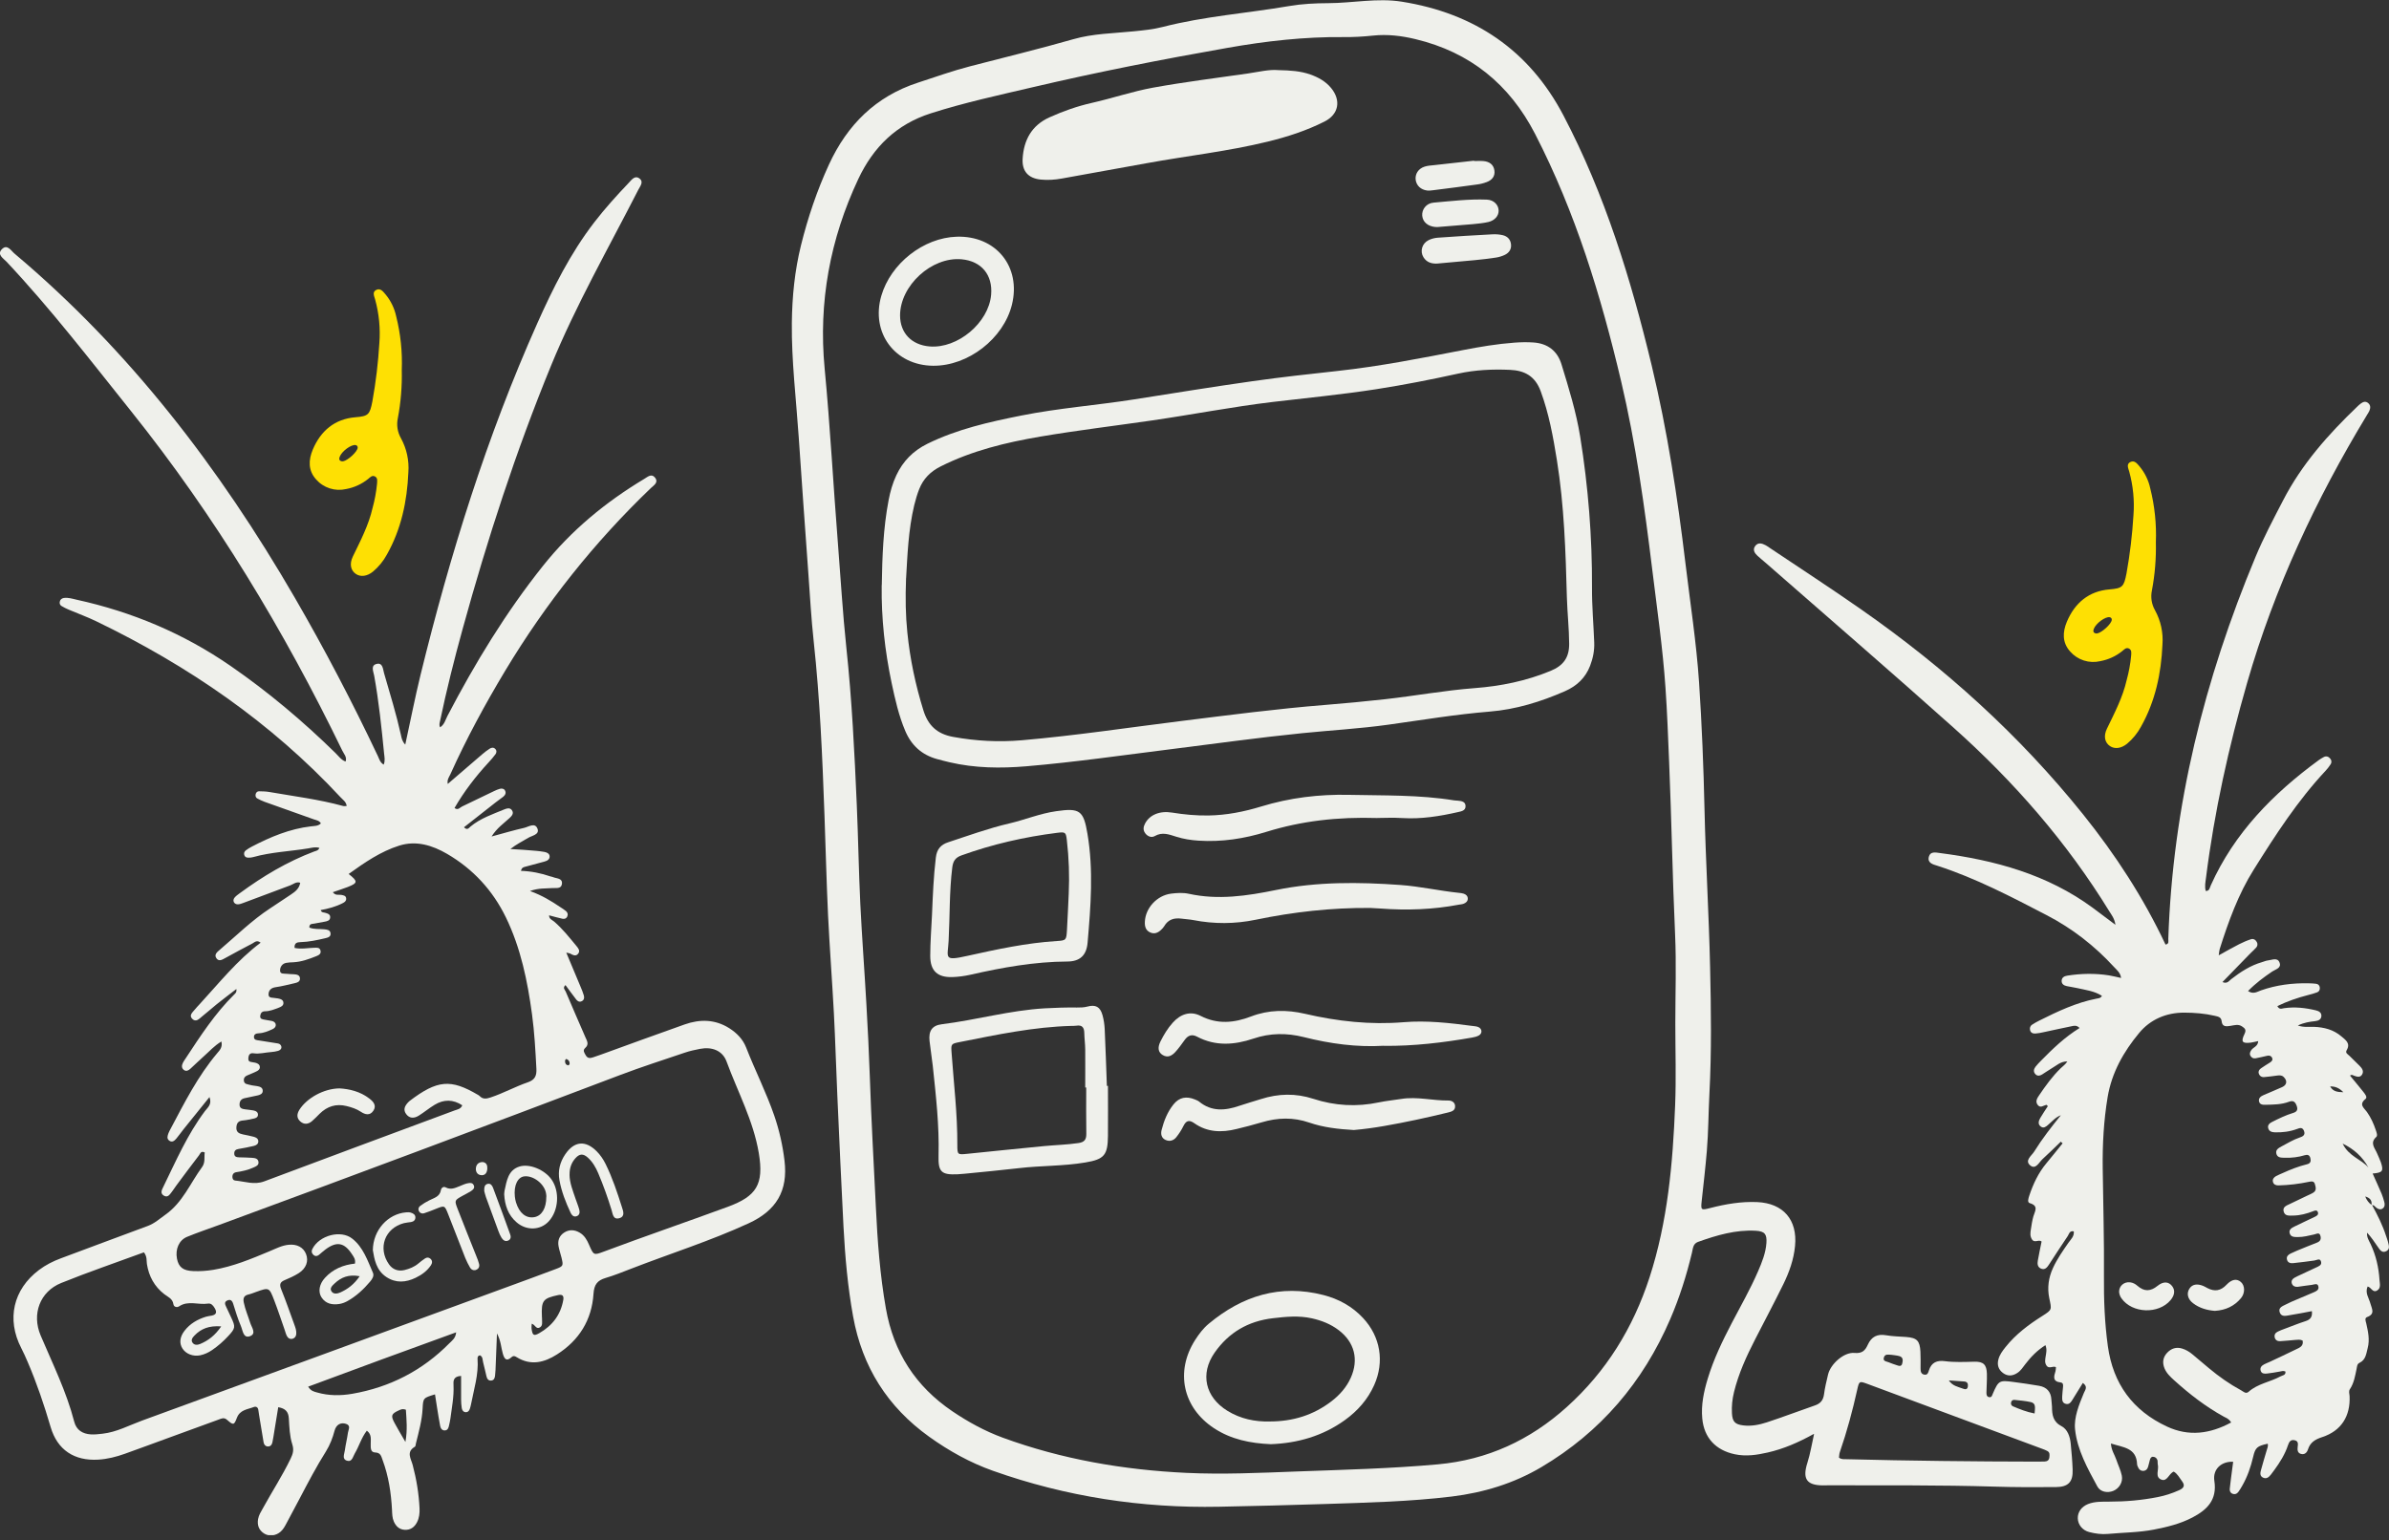 <svg width="200" height="129" viewBox="0 0 200 129" fill="none" xmlns="http://www.w3.org/2000/svg">
<rect x="0" y="0" width="200" height="129" fill="#333333" stroke="none"/>
<g clip-path="url(#clip0_1821_2957)">
<path d="M33.933 62.326C34.373 60.315 34.746 58.395 35.21 56.5C37.678 46.436 40.746 36.571 44.972 27.095C46.295 24.13 47.75 21.215 49.749 18.619C50.641 17.462 51.619 16.38 52.627 15.322C52.872 15.065 53.141 14.659 53.527 14.941C53.921 15.231 53.589 15.592 53.427 15.911C50.939 20.779 48.219 25.536 46.137 30.607C43.189 37.794 40.796 45.167 38.735 52.652C38.03 55.206 37.383 57.781 36.84 60.377C36.807 60.539 36.745 60.697 36.84 60.908C37.205 60.68 37.288 60.282 37.458 59.954C39.764 55.534 42.343 51.292 45.457 47.385C47.825 44.412 50.699 42.044 53.941 40.099C54.211 39.938 54.535 39.631 54.825 39.983C55.165 40.398 54.742 40.63 54.489 40.871C49.745 45.42 45.694 50.52 42.306 56.148C40.614 58.963 39.05 61.849 37.699 64.847C37.595 65.076 37.412 65.283 37.483 65.648C38.474 64.794 39.415 63.977 40.365 63.168C40.564 62.998 40.775 62.832 40.999 62.691C41.14 62.6 41.315 62.571 41.456 62.708C41.596 62.845 41.58 63.027 41.48 63.16C41.306 63.4 41.107 63.624 40.904 63.844C39.822 65.018 38.855 66.27 38.051 67.663C38.345 67.883 38.499 67.622 38.685 67.535C39.585 67.108 40.477 66.672 41.373 66.241C41.522 66.17 41.675 66.104 41.833 66.058C41.999 66.013 42.181 66.029 42.272 66.187C42.389 66.386 42.306 66.577 42.136 66.714C41.928 66.879 41.708 67.025 41.497 67.191C40.614 67.883 39.73 68.576 38.843 69.276C39.117 69.558 39.254 69.334 39.382 69.222C40.216 68.526 41.227 68.19 42.206 67.784C42.43 67.692 42.679 67.613 42.845 67.833C43.052 68.111 42.849 68.323 42.646 68.513C42.169 68.957 41.609 69.326 41.153 70.048C42.165 69.774 43.015 69.521 43.881 69.326C44.259 69.239 44.802 68.837 45.005 69.417C45.167 69.89 44.545 69.969 44.225 70.16C43.728 70.458 43.21 70.711 42.728 71.097C43.475 71.134 44.184 71.188 44.893 71.25C45.125 71.271 45.353 71.3 45.581 71.341C45.785 71.379 45.996 71.478 46.013 71.694C46.033 71.968 45.81 72.088 45.573 72.15C45.03 72.295 44.487 72.44 43.939 72.59C43.815 72.623 43.682 72.652 43.612 72.925C44.47 72.954 45.291 73.12 46.092 73.394C46.154 73.415 46.224 73.415 46.282 73.444C46.589 73.581 47.12 73.519 47.041 74.037C46.975 74.468 46.523 74.34 46.212 74.369C45.669 74.414 45.109 74.352 44.367 74.613C45.407 74.991 46.158 75.459 46.892 75.953C47.058 76.065 47.232 76.164 47.381 76.293C47.51 76.405 47.572 76.562 47.493 76.74C47.414 76.923 47.248 76.973 47.083 76.935C46.73 76.861 46.382 76.757 45.967 76.649C45.967 76.969 46.228 77.035 46.374 77.159C47.087 77.765 47.659 78.495 48.252 79.212C48.401 79.39 48.58 79.602 48.422 79.834C48.223 80.129 47.962 79.975 47.721 79.847C47.667 79.817 47.601 79.817 47.406 79.772C47.825 80.767 48.215 81.692 48.6 82.621C48.7 82.865 48.808 83.11 48.878 83.363C48.932 83.562 48.895 83.769 48.667 83.856C48.484 83.931 48.335 83.823 48.236 83.695C47.933 83.305 47.647 82.907 47.34 82.492C47.078 82.724 47.298 82.89 47.356 83.027C47.895 84.308 48.459 85.586 49.011 86.863C49.139 87.161 49.339 87.452 48.99 87.759C48.758 87.962 48.928 88.177 49.044 88.381C49.193 88.642 49.413 88.621 49.65 88.542C49.869 88.468 50.089 88.393 50.309 88.314C52.648 87.468 54.978 86.61 57.321 85.785C58.602 85.333 59.867 85.353 61.049 86.1C61.679 86.498 62.194 87.025 62.467 87.725C63.214 89.641 64.147 91.474 64.819 93.423C65.242 94.655 65.523 95.911 65.677 97.197C65.98 99.726 64.989 101.373 62.679 102.438C59.482 103.91 56.127 104.968 52.851 106.237C52.142 106.51 51.433 106.801 50.703 107.016C50.014 107.219 49.737 107.568 49.687 108.339C49.546 110.529 48.488 112.237 46.631 113.419C45.565 114.099 44.445 114.381 43.268 113.659C43.123 113.568 42.99 113.498 42.828 113.647C42.384 114.053 42.218 113.78 42.094 113.353C41.945 112.847 41.945 112.303 41.605 111.661C41.567 112.635 41.534 113.46 41.501 114.281C41.489 114.58 41.484 114.879 41.447 115.173C41.426 115.368 41.377 115.584 41.124 115.608C40.879 115.633 40.775 115.455 40.726 115.252C40.626 114.866 40.556 114.476 40.448 114.091C40.39 113.883 40.435 113.618 40.182 113.494C40.012 113.518 39.971 113.639 39.979 113.78C40.079 115.094 39.672 116.338 39.432 117.603C39.407 117.732 39.37 117.86 39.328 117.989C39.27 118.159 39.154 118.275 38.963 118.254C38.768 118.233 38.685 118.072 38.656 117.91C38.619 117.682 38.607 117.45 38.602 117.217C38.594 116.558 38.602 115.899 38.602 115.219C37.922 115.26 37.951 115.662 37.968 116.019C38.01 116.956 37.827 117.868 37.707 118.789C37.682 118.984 37.632 119.179 37.591 119.374C37.549 119.573 37.483 119.776 37.238 119.784C36.998 119.793 36.886 119.602 36.848 119.403C36.749 118.884 36.666 118.358 36.583 117.835C36.525 117.483 36.471 117.126 36.417 116.765C35.434 117.064 35.426 117.064 35.38 117.947C35.331 118.951 35.057 119.909 34.821 120.871C34.796 120.966 34.796 121.115 34.733 121.149C33.979 121.584 34.414 122.16 34.551 122.687C34.866 123.877 35.065 125.084 35.123 126.311C35.14 126.714 35.098 127.112 34.912 127.472C34.7 127.887 34.36 128.136 33.875 128.107C33.436 128.078 33.154 127.821 32.975 127.423C32.834 127.108 32.834 126.78 32.818 126.448C32.743 125.018 32.532 123.612 32.03 122.264C31.918 121.961 31.872 121.642 31.408 121.63C31.006 121.617 31.039 121.244 31.035 120.941C31.026 120.556 31.146 120.133 30.711 119.805C30.255 120.39 30.064 121.103 29.699 121.717C29.542 121.982 29.475 122.455 29.044 122.318C28.609 122.181 28.833 121.754 28.87 121.451C28.936 120.958 29.061 120.477 29.127 119.983C29.16 119.726 29.405 119.378 28.965 119.233C28.522 119.088 28.144 119.303 28.012 119.797C27.85 120.41 27.622 121.003 27.29 121.538C26.481 122.824 25.776 124.172 25.072 125.515C24.715 126.191 24.358 126.863 23.997 127.535C23.857 127.8 23.72 128.065 23.491 128.264C23.102 128.609 22.521 128.679 22.107 128.414C21.667 128.132 21.522 127.717 21.605 127.211C21.663 126.875 21.845 126.597 22.007 126.307C22.77 124.91 23.645 123.574 24.333 122.14C24.52 121.75 24.624 121.422 24.466 120.937C24.246 120.257 24.226 119.502 24.18 118.772C24.147 118.209 23.881 117.939 23.293 117.839C23.176 118.549 23.069 119.229 22.957 119.905C22.907 120.199 22.869 120.498 22.803 120.788C22.758 120.999 22.625 121.153 22.389 121.124C22.206 121.103 22.102 120.962 22.069 120.788C21.941 120.037 21.816 119.283 21.696 118.532C21.671 118.37 21.654 118.204 21.621 118.038C21.58 117.835 21.426 117.757 21.252 117.823C20.717 118.03 20.087 118.047 19.826 118.743C19.598 119.357 19.523 119.353 19.013 118.901C18.744 118.661 18.528 118.797 18.291 118.88C16.981 119.353 15.675 119.834 14.369 120.311C13.062 120.788 11.756 121.273 10.446 121.742C9.724 121.999 8.99 122.185 8.219 122.231C6.228 122.347 4.802 121.426 4.238 119.498C3.695 117.649 3.081 115.832 2.322 114.062C2.152 113.668 1.978 113.27 1.779 112.888C0.535 110.479 1.099 107.978 3.263 106.349C3.823 105.926 4.441 105.615 5.101 105.37C7.526 104.47 9.944 103.554 12.37 102.662C12.942 102.451 13.369 102.057 13.854 101.713C15.302 100.688 15.928 99.075 16.919 97.728C17.201 97.342 17.081 96.906 17.139 96.508C16.807 96.343 16.757 96.624 16.658 96.749C16.011 97.591 15.38 98.441 14.746 99.295C14.626 99.453 14.526 99.631 14.402 99.784C14.219 100.008 14.053 100.344 13.693 100.108C13.398 99.917 13.547 99.635 13.668 99.394C14.729 97.222 15.691 94.995 17.159 93.042C17.379 92.747 17.769 92.486 17.537 91.868C16.778 92.809 16.077 93.676 15.376 94.551C15.169 94.808 14.982 95.086 14.767 95.339C14.613 95.521 14.418 95.696 14.174 95.521C13.937 95.356 14.024 95.107 14.107 94.887C14.153 94.763 14.219 94.646 14.281 94.53C15.447 92.332 16.566 90.11 18.188 88.19C18.395 87.945 18.644 87.701 18.536 87.215C17.935 87.568 17.512 88.061 17.035 88.48C16.662 88.808 16.309 89.164 15.94 89.496C15.791 89.633 15.6 89.745 15.401 89.604C15.173 89.438 15.21 89.202 15.322 88.978C15.385 88.862 15.459 88.75 15.534 88.642C16.774 86.755 18.001 84.864 19.618 83.268C19.706 83.18 19.826 83.102 19.788 82.82C19.212 83.263 18.677 83.67 18.151 84.089C17.736 84.42 17.346 84.781 16.927 85.109C16.683 85.304 16.405 85.652 16.081 85.304C15.807 85.009 16.131 84.765 16.309 84.541C16.434 84.387 16.57 84.242 16.707 84.097C18.345 82.318 19.851 80.415 21.82 78.942C21.501 78.685 21.314 78.909 21.132 79.005C20.365 79.399 19.614 79.817 18.855 80.228C18.619 80.357 18.345 80.535 18.138 80.274C17.885 79.95 18.175 79.726 18.399 79.535C19.788 78.354 21.086 77.064 22.621 76.061C23.205 75.679 23.778 75.285 24.362 74.903C24.727 74.663 25.055 74.402 25.134 73.921C24.798 73.809 24.566 74.041 24.3 74.141C22.994 74.626 21.692 75.119 20.39 75.604C20.236 75.662 20.075 75.725 19.913 75.729C19.602 75.737 19.436 75.426 19.627 75.181C19.747 75.028 19.917 74.912 20.075 74.796C22.007 73.377 24.047 72.154 26.303 71.304C26.452 71.25 26.631 71.242 26.743 71.005C26.415 70.894 26.104 70.997 25.81 71.043C24.275 71.296 22.704 71.35 21.198 71.773C21.074 71.81 20.937 71.822 20.804 71.822C20.672 71.822 20.539 71.793 20.473 71.657C20.39 71.487 20.435 71.325 20.576 71.213C20.734 71.093 20.904 70.989 21.078 70.898C22.646 70.081 24.259 69.405 26.038 69.198C26.316 69.164 26.631 69.185 26.863 68.953C26.734 68.712 26.49 68.688 26.274 68.613C24.901 68.124 23.525 67.638 22.152 67.145C21.936 67.066 21.725 66.966 21.526 66.855C21.402 66.784 21.372 66.639 21.402 66.506C21.431 66.369 21.538 66.262 21.679 66.262C21.978 66.266 22.276 66.274 22.567 66.324C24.624 66.685 26.701 66.938 28.721 67.493C28.808 67.518 28.907 67.493 29.023 67.493C28.978 67.137 28.708 66.979 28.513 66.767C22.675 60.485 15.737 55.733 8.049 52.022C7.302 51.661 6.523 51.379 5.76 51.055C5.548 50.964 5.341 50.864 5.146 50.744C5.03 50.674 4.976 50.545 5.001 50.4C5.03 50.214 5.163 50.106 5.333 50.077C5.702 50.019 6.058 50.139 6.411 50.218C11.064 51.238 15.368 53.05 19.299 55.762C22.451 57.939 25.362 60.39 28.09 63.064C28.347 63.317 28.555 63.633 28.932 63.773C29.065 63.396 28.791 63.139 28.659 62.861C23.765 52.772 18.005 43.222 10.989 34.452C7.589 30.205 4.279 25.888 0.547 21.916C0.282 21.634 -0.286 21.314 0.162 20.863C0.61 20.415 0.921 20.991 1.219 21.24C10.856 29.351 18.378 39.187 24.665 50.027C27.178 54.36 29.496 58.797 31.64 63.326C31.752 63.558 31.802 63.832 32.121 64.031C32.258 63.707 32.187 63.392 32.154 63.089C31.939 60.912 31.715 58.735 31.325 56.579C31.259 56.218 30.997 55.696 31.57 55.588C32.046 55.496 32.059 56.04 32.15 56.363C32.648 58.084 33.174 59.793 33.564 61.542C33.622 61.8 33.655 62.065 33.925 62.351L33.933 62.326ZM12.046 104.872C9.716 105.731 7.394 106.519 5.121 107.439C3.338 108.161 2.646 110.043 3.4 111.827C4.408 114.207 5.561 116.529 6.212 119.046C6.394 119.759 6.913 120.07 7.601 120.116C7.929 120.137 8.26 120.095 8.592 120.058C9.766 119.925 10.802 119.361 11.885 118.963C22.036 115.26 32.183 111.536 42.33 107.821C43.732 107.307 45.134 106.797 46.527 106.27C47.166 106.029 47.17 105.992 47.008 105.316C46.929 104.993 46.817 104.682 46.759 104.354C46.676 103.894 46.817 103.492 47.215 103.226C47.642 102.944 48.094 102.965 48.53 103.222C48.92 103.45 49.135 103.819 49.309 104.226C49.695 105.117 49.699 105.13 50.537 104.814C53.983 103.525 57.466 102.33 60.92 101.062C63.33 100.174 63.964 99.191 63.525 96.562C63.069 93.842 61.758 91.433 60.825 88.891C60.485 87.97 59.598 87.638 58.598 87.833C58.175 87.916 57.752 88.007 57.346 88.144C55.526 88.762 53.693 89.347 51.893 90.031C40.734 94.265 29.558 98.449 18.362 102.571C17.458 102.903 16.546 103.21 15.658 103.574C14.978 103.856 14.663 104.615 14.816 105.403C14.953 106.108 15.322 106.407 16.168 106.44C16.732 106.465 17.288 106.427 17.852 106.336C19.506 106.063 21.032 105.42 22.563 104.781C23.081 104.566 23.587 104.296 24.155 104.238C24.86 104.163 25.399 104.454 25.619 105.009C25.855 105.602 25.635 106.22 24.997 106.622C24.632 106.85 24.238 107.029 23.84 107.195C23.45 107.356 23.375 107.555 23.541 107.962C23.939 108.945 24.284 109.948 24.648 110.943C24.74 111.192 24.827 111.441 24.802 111.715C24.785 111.901 24.69 112.034 24.528 112.096C24.313 112.175 24.126 112.075 24.026 111.893C23.931 111.723 23.89 111.524 23.823 111.337C23.537 110.524 23.268 109.703 22.961 108.903C22.538 107.796 22.525 107.8 21.443 108.186C21.223 108.264 21.008 108.356 20.784 108.405C20.402 108.497 20.34 108.737 20.41 109.077C20.531 109.666 20.771 110.213 20.95 110.782C21.066 111.155 21.501 111.69 20.916 111.897C20.361 112.092 20.323 111.404 20.17 111.051C19.909 110.446 19.718 109.807 19.519 109.173C19.428 108.887 19.274 108.783 19.009 108.911C18.768 109.028 18.835 109.227 18.926 109.417C19.071 109.716 19.208 110.019 19.349 110.317C19.726 111.117 19.714 111.229 19.104 111.885C18.698 112.324 18.25 112.718 17.752 113.058C17.445 113.266 17.118 113.419 16.757 113.494C16.164 113.614 15.559 113.377 15.273 112.921C14.999 112.486 15.044 111.963 15.443 111.445C15.903 110.844 16.529 110.483 17.242 110.263C17.4 110.213 17.57 110.201 17.732 110.168C18.167 110.077 18.151 109.832 17.956 109.513C17.827 109.301 17.669 109.123 17.404 109.164C16.608 109.289 15.762 108.882 14.995 109.392C14.808 109.517 14.551 109.442 14.518 109.218C14.451 108.741 14.058 108.609 13.751 108.372C12.925 107.73 12.461 106.875 12.299 105.851C12.254 105.565 12.332 105.25 12.059 104.885L12.046 104.872ZM38.706 92.561C37.939 92.055 37.155 92.046 36.38 92.519C35.928 92.793 35.517 93.137 35.069 93.419C34.63 93.693 34.265 93.639 34.012 93.303C33.759 92.971 33.825 92.644 34.219 92.258C34.244 92.233 34.269 92.212 34.294 92.192C36.616 90.425 37.74 90.346 39.996 91.673C40.054 91.706 40.116 91.74 40.157 91.785C40.431 92.071 40.726 92.013 41.07 91.901C42.144 91.545 43.135 90.993 44.197 90.628C44.785 90.425 44.935 90.077 44.906 89.508C44.827 87.987 44.744 86.461 44.541 84.951C44.163 82.152 43.599 79.394 42.355 76.828C41.252 74.559 39.606 72.772 37.429 71.503C36.193 70.782 34.841 70.367 33.427 70.811C31.868 71.3 30.529 72.225 29.189 73.187C29.977 73.805 29.961 73.942 29.123 74.273C28.716 74.431 28.302 74.559 27.862 74.713C28.09 75.016 28.343 74.899 28.559 74.937C28.758 74.974 28.97 74.995 28.982 75.256C28.99 75.443 28.858 75.546 28.7 75.625C28.119 75.924 27.493 76.094 26.846 76.21C26.921 76.43 27.078 76.396 27.195 76.43C27.423 76.496 27.68 76.554 27.638 76.861C27.609 77.093 27.39 77.143 27.191 77.18C26.896 77.23 26.602 77.284 26.311 77.342C26.137 77.379 25.892 77.321 25.897 77.674C26.291 77.835 26.722 77.777 27.137 77.819C27.373 77.844 27.638 77.864 27.672 78.15C27.709 78.453 27.452 78.515 27.22 78.569C26.539 78.727 25.863 78.876 25.163 78.893C24.872 78.901 24.628 78.959 24.661 79.378C25.212 79.502 25.768 79.378 26.324 79.365C26.523 79.361 26.751 79.332 26.826 79.577C26.917 79.876 26.68 79.992 26.465 80.075C25.847 80.323 25.225 80.547 24.553 80.581C24.354 80.589 24.155 80.593 23.96 80.63C23.616 80.697 23.442 80.979 23.446 81.277C23.45 81.596 23.782 81.518 23.997 81.547C24.197 81.572 24.395 81.572 24.595 81.584C24.831 81.601 25.096 81.634 25.113 81.928C25.13 82.223 24.868 82.285 24.64 82.339C24.122 82.455 23.608 82.592 23.085 82.666C22.729 82.716 22.517 82.886 22.484 83.21C22.442 83.624 22.811 83.521 23.044 83.579C23.106 83.595 23.176 83.591 23.239 83.603C23.471 83.649 23.728 83.707 23.728 83.997C23.728 84.221 23.521 84.317 23.33 84.387C22.957 84.528 22.592 84.682 22.181 84.686C21.941 84.686 21.82 84.827 21.787 85.051C21.746 85.345 21.97 85.353 22.165 85.391C22.36 85.428 22.558 85.457 22.753 85.494C22.932 85.532 23.073 85.635 23.085 85.814C23.098 85.992 22.969 86.116 22.807 86.187C22.447 86.349 22.082 86.51 21.671 86.527C21.46 86.535 21.248 86.597 21.261 86.85C21.273 87.112 21.518 87.099 21.713 87.132C22.235 87.215 22.762 87.294 23.28 87.381C23.417 87.406 23.529 87.51 23.554 87.638C23.591 87.833 23.446 87.949 23.284 87.999C23.098 88.053 22.894 88.086 22.7 88.099C22.206 88.128 21.721 88.281 21.215 88.202C20.974 88.165 20.838 88.285 20.804 88.517C20.779 88.683 20.759 88.862 20.974 88.92C21.103 88.957 21.236 88.957 21.364 88.99C21.567 89.04 21.754 89.135 21.754 89.372C21.754 89.55 21.609 89.658 21.451 89.728C21.24 89.824 21.032 89.923 20.813 90.006C20.581 90.093 20.386 90.209 20.415 90.496C20.448 90.806 20.734 90.79 20.937 90.852C21.128 90.91 21.331 90.914 21.526 90.952C21.762 90.997 22.003 91.064 21.995 91.362C21.986 91.599 21.779 91.681 21.584 91.727C21.232 91.81 20.875 91.885 20.514 91.955C20.203 92.013 20.054 92.192 20.054 92.502C20.054 92.818 20.286 92.863 20.527 92.897C20.755 92.93 20.991 92.942 21.215 92.988C21.414 93.029 21.613 93.12 21.596 93.369C21.584 93.56 21.418 93.635 21.252 93.668C20.962 93.726 20.668 93.8 20.373 93.825C20.033 93.854 19.834 93.962 19.793 94.348C19.743 94.804 20 94.924 20.352 94.999C20.643 95.061 20.937 95.111 21.227 95.19C21.422 95.239 21.621 95.335 21.625 95.571C21.63 95.812 21.435 95.915 21.24 95.961C20.821 96.061 20.398 96.143 19.975 96.214C19.747 96.251 19.61 96.351 19.61 96.591C19.61 96.865 19.797 96.906 20.008 96.915C20.373 96.927 20.738 96.927 21.103 96.956C21.331 96.973 21.596 97.002 21.638 97.292C21.683 97.591 21.422 97.674 21.219 97.769C20.763 97.98 20.278 98.084 19.784 98.159C19.552 98.196 19.444 98.35 19.457 98.578C19.465 98.719 19.535 98.847 19.685 98.859C20.498 98.934 21.281 99.245 22.127 98.926C27.431 96.931 32.747 94.966 38.059 92.988C38.3 92.901 38.582 92.872 38.702 92.552L38.706 92.561ZM25.797 116.114C26.029 116.496 26.295 116.533 26.539 116.604C27.514 116.886 28.505 116.886 29.492 116.716C32.648 116.168 35.368 114.767 37.624 112.482C37.844 112.258 38.142 112.071 38.188 111.569C34.024 113.083 29.923 114.576 25.797 116.119V116.114ZM44.516 110.848C44.503 111.047 44.487 111.147 44.499 111.242C44.574 111.827 44.678 111.905 45.15 111.636C46.237 111.018 46.938 110.106 47.157 108.857C47.215 108.517 47.091 108.368 46.718 108.451C45.457 108.725 45.312 108.907 45.366 110.23C45.37 110.33 45.383 110.429 45.378 110.524C45.378 110.748 45.436 111.01 45.208 111.151C44.885 111.358 44.81 110.927 44.516 110.848ZM18.515 111.072C17.512 110.997 16.84 111.258 16.284 111.835C16.123 112.005 15.953 112.208 16.123 112.444C16.28 112.66 16.537 112.635 16.757 112.544C17.429 112.262 17.993 111.843 18.52 111.072H18.515ZM33.979 118.051C33.676 117.947 33.531 118.043 33.382 118.109C32.755 118.395 32.702 118.549 33.029 119.158C33.286 119.639 33.568 120.104 33.941 120.75C34.124 119.71 34.029 118.876 33.979 118.051ZM47.303 88.874C47.307 89.061 47.389 89.189 47.58 89.214C47.614 89.214 47.688 89.127 47.688 89.077C47.7 88.899 47.601 88.75 47.443 88.692C47.336 88.65 47.315 88.787 47.298 88.874H47.303Z" fill="#EFF0EB"/>
<path d="M33.562 36.688C33.274 36.181 33.183 35.587 33.306 35.018C33.556 33.692 33.667 32.343 33.635 30.993C33.694 29.473 33.536 27.953 33.164 26.477C33.02 25.81 32.718 25.187 32.282 24.66C32.084 24.433 31.869 24.113 31.524 24.265C31.135 24.435 31.327 24.799 31.405 25.078C31.733 26.266 31.853 27.502 31.759 28.731C31.661 30.366 31.466 31.993 31.176 33.605C30.959 34.712 30.85 34.855 29.755 34.941C28.023 35.082 26.848 36.077 26.186 37.647C25.82 38.517 25.786 39.396 26.462 40.145C26.767 40.495 27.163 40.755 27.606 40.897C28.049 41.039 28.523 41.058 28.976 40.952C29.655 40.828 30.291 40.535 30.827 40.102C30.98 39.977 31.142 39.786 31.366 39.886C31.645 40.011 31.574 40.293 31.563 40.52C31.497 41.2 31.373 41.872 31.192 42.531C30.863 43.98 30.18 45.279 29.54 46.601C29.229 47.244 29.369 47.785 29.805 48.071C30.198 48.33 30.738 48.264 31.227 47.864C31.7 47.467 32.094 46.985 32.388 46.442C33.592 44.305 34.081 41.979 34.186 39.568C34.262 38.569 34.045 37.568 33.562 36.688ZM28.72 38.63C28.684 38.633 28.648 38.633 28.612 38.63C28.384 38.583 28.37 38.426 28.439 38.249C28.619 37.778 29.415 37.199 29.773 37.272C29.824 37.279 29.87 37.306 29.902 37.346C29.934 37.386 29.949 37.437 29.945 37.488C29.933 37.815 29.124 38.56 28.72 38.63Z" fill="#FEE003"/>
<path d="M180.41 51.102C180.122 50.596 180.031 50.002 180.154 49.433C180.404 48.106 180.514 46.757 180.483 45.408C180.542 43.888 180.383 42.367 180.012 40.892C179.868 40.225 179.566 39.602 179.13 39.074C178.931 38.847 178.716 38.527 178.371 38.679C177.983 38.85 178.175 39.213 178.253 39.492C178.581 40.681 178.701 41.916 178.607 43.145C178.509 44.78 178.314 46.408 178.024 48.02C177.807 49.126 177.697 49.269 176.603 49.356C174.871 49.496 173.696 50.491 173.033 52.061C172.668 52.931 172.633 53.81 173.31 54.56C173.615 54.909 174.011 55.169 174.454 55.311C174.897 55.453 175.37 55.472 175.823 55.366C176.502 55.242 177.139 54.95 177.674 54.517C177.827 54.392 177.99 54.201 178.214 54.301C178.492 54.426 178.422 54.708 178.41 54.935C178.345 55.614 178.221 56.287 178.04 56.945C177.711 58.394 177.028 59.694 176.388 61.016C176.077 61.658 176.216 62.199 176.653 62.485C177.046 62.744 177.585 62.678 178.074 62.279C178.548 61.881 178.942 61.399 179.235 60.857C180.439 58.719 180.928 56.393 181.034 53.983C181.11 52.983 180.893 51.983 180.41 51.102ZM175.567 53.045C175.532 53.047 175.496 53.047 175.46 53.045C175.232 52.997 175.218 52.84 175.286 52.663C175.467 52.193 176.262 51.614 176.621 51.686C176.672 51.694 176.718 51.72 176.75 51.76C176.782 51.8 176.797 51.851 176.792 51.902C176.781 52.229 175.972 52.974 175.567 53.045Z" fill="#FEE003"/>
<path d="M151.844 120.079C150.558 120.792 149.318 121.331 147.983 121.634C147.079 121.841 146.171 121.978 145.229 121.779C143.641 121.443 142.658 120.406 142.509 118.785C142.401 117.64 142.638 116.541 142.965 115.455C143.455 113.829 144.189 112.308 144.972 110.806C145.723 109.368 146.532 107.953 147.178 106.461C147.506 105.702 147.821 104.926 147.879 104.089C147.929 103.351 147.742 103.11 147 103.064C145.312 102.965 143.72 103.438 142.153 103.997C141.73 104.151 141.73 104.549 141.647 104.897C141.19 106.805 140.602 108.667 139.826 110.466C137.55 115.745 134.004 119.917 129.04 122.857C126.718 124.23 124.197 124.993 121.535 125.32C118.01 125.747 114.464 125.83 110.919 125.946C107.971 126.042 105.018 126.116 102.07 126.174C95.576 126.303 89.252 125.337 83.127 123.164C81.211 122.484 79.445 121.501 77.79 120.315C74.303 117.815 72.188 114.472 71.421 110.247C70.969 107.763 70.749 105.254 70.616 102.741C70.425 99.067 70.264 95.393 70.098 91.719C69.994 89.434 69.932 87.145 69.812 84.864C69.666 82.119 69.455 79.374 69.322 76.629C69.19 73.813 69.123 70.997 69.02 68.181C68.846 63.346 68.642 58.515 68.12 53.701C67.912 51.793 67.809 49.869 67.668 47.953C67.394 44.155 67.12 40.352 66.863 36.554C66.648 33.382 66.258 30.222 66.291 27.033C66.316 24.835 66.532 22.666 67.058 20.535C67.635 18.213 68.398 15.953 69.397 13.78C70.927 10.458 73.307 8.074 76.849 6.921C78.3 6.448 79.735 5.934 81.211 5.552C84.097 4.802 86.996 4.101 89.866 3.28C91.504 2.811 93.208 2.795 94.887 2.625C95.713 2.542 96.542 2.463 97.342 2.256C100.821 1.36 104.404 1.111 107.929 0.506C109.003 0.323 110.106 0.269 111.201 0.265C113.254 0.257 115.294 -0.187 117.355 0.141C123.421 1.107 128.008 4.184 130.882 9.658C134.357 16.28 136.534 23.363 138.275 30.607C139.586 36.065 140.432 41.592 141.099 47.157C141.497 50.479 142.016 53.788 142.24 57.13C142.476 60.672 142.617 64.213 142.696 67.759C142.795 72.167 143.065 76.57 143.164 80.979C143.247 84.524 143.293 88.074 143.106 91.623C143.023 93.212 143.023 94.804 142.891 96.392C142.775 97.781 142.613 99.162 142.464 100.543C142.376 101.343 142.401 101.36 143.173 101.161C144.462 100.829 145.76 100.605 147.104 100.663C149.289 100.759 150.488 102.144 150.276 104.333C150.168 105.478 149.787 106.535 149.293 107.547C148.534 109.094 147.722 110.616 146.938 112.15C146.212 113.568 145.549 115.011 145.167 116.571C145.022 117.155 144.96 117.748 144.993 118.345C145.03 119.054 145.25 119.283 145.955 119.365C146.627 119.444 147.286 119.312 147.912 119.108C149.264 118.665 150.595 118.155 151.943 117.69C152.403 117.533 152.636 117.255 152.702 116.761C152.772 116.206 152.909 115.654 153.038 115.107C153.241 114.232 154.365 113.212 155.252 113.295C155.903 113.357 156.152 113.083 156.368 112.606C156.67 111.939 157.156 111.686 157.894 111.814C158.445 111.91 159.018 111.918 159.577 111.959C160.481 112.03 160.722 112.266 160.772 113.195C160.797 113.659 160.784 114.124 160.784 114.588C160.784 114.833 160.813 115.069 161.112 115.115C161.385 115.156 161.431 114.92 161.489 114.742C161.701 114.082 162.169 113.9 162.808 113.983C163.633 114.091 164.462 114.049 165.292 114.029C166.042 114.012 166.312 114.273 166.337 115.024C166.353 115.555 166.308 116.085 166.299 116.616C166.299 116.782 166.316 116.964 166.527 116.998C166.751 117.035 166.772 116.84 166.838 116.695C167.307 115.613 167.386 115.567 168.547 115.725C169.268 115.824 169.994 115.919 170.712 116.048C171.342 116.16 171.703 116.546 171.736 117.205C171.744 117.404 171.781 117.603 171.786 117.798C171.794 118.474 171.856 119.05 172.594 119.436C173.084 119.689 173.299 120.303 173.353 120.883C173.424 121.609 173.49 122.335 173.515 123.064C173.552 124.097 173.158 124.52 172.105 124.528C170.413 124.541 168.721 124.545 167.029 124.491C162.385 124.35 157.74 124.391 153.1 124.379C152.934 124.379 152.768 124.387 152.602 124.387C151.23 124.375 150.886 123.827 151.309 122.496C151.557 121.717 151.682 120.904 151.864 120.104L151.844 120.079ZM140.266 85.698C140.266 85.698 140.257 85.698 140.253 85.698C140.253 83.21 140.345 80.717 140.233 78.237C140.013 73.436 139.938 68.629 139.735 63.827C139.648 61.742 139.573 59.652 139.428 57.57C139.204 54.298 138.731 51.047 138.333 47.792C137.682 42.463 136.948 37.147 135.713 31.914C134.025 24.765 131.893 17.777 128.514 11.217C126.366 7.049 123.069 4.371 118.495 3.276C117.322 2.994 116.14 2.853 114.941 2.981C114.112 3.069 113.291 3.114 112.461 3.106C109.202 3.073 105.963 3.442 102.77 4.006C97.322 4.964 91.889 6.029 86.498 7.294C83.629 7.966 80.747 8.588 77.931 9.488C75.045 10.408 73.117 12.312 71.856 14.986C69.488 20.021 68.51 25.308 69.036 30.848C69.501 35.729 69.758 40.626 70.148 45.511C70.38 48.418 70.546 51.329 70.853 54.228C71.321 58.615 71.537 63.015 71.728 67.414C71.848 70.164 71.889 72.917 72.022 75.662C72.159 78.474 72.374 81.285 72.532 84.097C72.648 86.116 72.748 88.136 72.818 90.155C72.942 93.796 73.146 97.437 73.324 101.078C73.461 103.927 73.668 106.763 74.166 109.579C74.809 113.241 76.654 116.098 79.727 118.179C81.049 119.075 82.447 119.838 83.944 120.39C88.903 122.206 94.054 123.089 99.308 123.338C102.389 123.483 105.474 123.338 108.555 123.222C112.495 123.077 116.438 122.981 120.369 122.625C124.529 122.247 128.087 120.597 131.164 117.827C134.473 114.85 136.72 111.196 138.093 106.975C139.615 102.289 140.042 97.441 140.237 92.569C140.328 90.284 140.253 87.991 140.253 85.706L140.266 85.698ZM153.954 122.061C154.158 122.223 154.361 122.189 154.556 122.194C159.893 122.33 165.229 122.388 170.566 122.397C170.765 122.397 170.965 122.397 171.164 122.388C171.387 122.38 171.537 122.285 171.566 122.044C171.587 121.845 171.62 121.634 171.408 121.513C171.267 121.431 171.11 121.377 170.956 121.319C166.08 119.506 161.207 117.694 156.33 115.886C155.667 115.642 155.646 115.646 155.489 116.338C155.095 118.117 154.622 119.876 154.025 121.601C153.971 121.75 153.975 121.92 153.954 122.061ZM170.33 118.366C170.363 117.893 170.463 117.516 170.015 117.412C169.567 117.313 169.107 117.275 168.646 117.226C168.51 117.209 168.389 117.292 168.36 117.441C168.331 117.582 168.385 117.707 168.518 117.765C169.086 118.005 169.654 118.238 170.33 118.366ZM158.308 113.452C158.08 113.436 157.819 113.373 157.72 113.655C157.599 114.004 157.927 113.995 158.114 114.078C158.321 114.17 158.545 114.236 158.76 114.311C158.947 114.377 159.175 114.468 159.246 114.194C159.312 113.946 159.349 113.647 158.989 113.556C158.769 113.498 158.537 113.481 158.308 113.448V113.452ZM163.152 115.596C163.459 116.06 163.911 116.127 164.317 116.28C164.512 116.355 164.707 116.388 164.744 116.094C164.777 115.866 164.69 115.708 164.45 115.687C164.019 115.65 163.583 115.625 163.152 115.596Z" fill="#EFF0EB"/>
<path d="M198.567 100.887C199.031 101.729 199.462 102.588 199.757 103.504C199.806 103.662 199.873 103.815 199.91 103.977C199.976 104.259 200.117 104.595 199.773 104.773C199.417 104.96 199.234 104.661 199.064 104.412C198.786 104.006 198.513 103.599 198.168 103.226C198.119 103.608 198.33 103.898 198.471 104.201C198.911 105.146 199.139 106.141 199.205 107.178C199.226 107.493 199.354 107.875 198.985 108.078C198.633 108.273 198.517 107.804 198.21 107.73C197.974 108.269 198.318 108.692 198.438 109.144C198.55 109.575 198.873 110.027 198.173 110.288C197.936 110.375 198.048 110.624 198.094 110.815C198.247 111.495 198.401 112.175 198.218 112.876C198.094 113.353 198.061 113.871 197.53 114.124C197.318 114.223 197.327 114.452 197.285 114.638C197.161 115.223 197.07 115.816 196.729 116.326C196.605 116.508 196.688 116.707 196.7 116.906C196.779 118.59 196 119.822 194.416 120.34C193.835 120.531 193.408 120.771 193.217 121.373C193.134 121.642 192.927 121.845 192.612 121.746C192.338 121.659 192.326 121.414 192.355 121.169C192.379 120.937 192.433 120.688 192.114 120.61C191.774 120.522 191.637 120.738 191.546 121.016C191.293 121.783 190.87 122.455 190.401 123.098C190.302 123.23 190.207 123.367 190.103 123.496C189.925 123.72 189.713 123.881 189.423 123.72C189.17 123.574 189.224 123.317 189.286 123.093C189.431 122.55 189.597 122.011 189.755 121.472C189.808 121.285 189.904 121.103 189.846 120.896C188.967 121.091 188.809 121.211 188.627 121.999C188.428 122.845 188.15 123.653 187.718 124.408C187.619 124.582 187.519 124.752 187.403 124.914C187.275 125.092 187.101 125.171 186.885 125.08C186.707 125.005 186.653 124.839 186.669 124.669C186.727 124.109 186.806 123.55 186.877 122.994C186.902 122.799 186.931 122.604 186.955 122.409C185.977 122.359 185.226 123.027 185.38 124.014C185.624 125.602 184.77 126.432 183.543 127.074C182.535 127.601 181.44 127.871 180.329 128.086C179.056 128.335 177.758 128.331 176.472 128.451C175.937 128.501 175.407 128.426 174.897 128.294C174.328 128.144 173.964 127.672 173.947 127.153C173.93 126.627 174.254 126.166 174.814 125.946C175.386 125.723 175.987 125.752 176.584 125.747C177.949 125.747 179.301 125.631 180.636 125.366C181.254 125.246 181.851 125.051 182.431 124.789C182.813 124.619 182.954 124.404 182.672 124.035C182.456 123.749 182.294 123.413 181.979 123.234C181.561 123.396 181.44 124.101 180.938 123.902C180.379 123.682 180.752 123.077 180.648 122.658C180.615 122.529 180.648 122.388 180.611 122.264C180.557 122.098 180.412 121.99 180.234 121.99C180.084 121.99 180.018 122.123 179.981 122.256C179.927 122.447 179.889 122.641 179.831 122.832C179.769 123.044 179.62 123.176 179.396 123.172C179.222 123.172 179.085 123.064 179.01 122.903C178.969 122.811 178.915 122.716 178.911 122.625C178.865 121.223 177.741 121.211 176.721 120.879C176.75 121.447 177.036 121.825 177.177 122.248C177.322 122.687 177.538 123.11 177.629 123.558C177.745 124.118 177.41 124.644 176.916 124.848C176.448 125.038 175.842 124.951 175.585 124.478C174.764 122.965 173.901 121.422 173.719 119.701C173.611 118.685 174.051 117.628 174.457 116.645C174.569 116.38 174.81 116.127 174.37 115.808C174.08 116.28 173.789 116.745 173.503 117.209C173.379 117.412 173.246 117.62 172.968 117.566C172.616 117.495 172.637 117.197 172.641 116.935C172.649 116.67 172.691 116.409 172.711 116.143C172.724 115.978 172.736 115.795 172.508 115.766C171.824 115.691 171.94 115.268 172.081 114.821C172.11 114.729 172.102 114.63 172.118 114.489C171.874 114.344 171.538 114.675 171.326 114.352C171.156 114.095 171.218 113.85 171.256 113.589C171.297 113.307 171.384 113.021 171.239 112.644C170.538 113.087 170.02 113.626 169.556 114.232C169.356 114.493 169.178 114.779 168.892 114.966C168.494 115.231 168.083 115.268 167.689 114.978C167.308 114.696 167.175 114.306 167.3 113.838C167.403 113.44 167.644 113.125 167.893 112.809C168.751 111.731 169.838 110.918 170.994 110.189C171.811 109.67 171.762 109.674 171.558 108.704C171.38 107.846 171.496 106.991 171.869 106.183C172.218 105.424 172.691 104.748 173.167 104.064C173.366 103.782 173.661 103.529 173.611 103.114C173.242 103.04 173.217 103.346 173.105 103.508C172.566 104.304 172.044 105.109 171.521 105.917C171.368 106.154 171.181 106.361 170.874 106.237C170.576 106.116 170.551 105.834 170.601 105.561C170.692 105.042 170.804 104.524 170.916 103.964C170.683 103.765 170.331 104.118 170.119 103.798C169.929 103.516 169.974 103.23 170.02 102.94C170.074 102.579 170.128 102.218 170.227 101.866C170.352 101.426 170.7 100.979 169.925 100.751C169.697 100.684 169.813 100.344 169.887 100.12C170.215 99.137 170.65 98.213 171.318 97.412C171.778 96.861 172.222 96.301 172.674 95.745C172.624 95.7 172.574 95.65 172.525 95.604C172.015 96.094 171.517 96.591 170.994 97.064C170.7 97.334 170.426 97.96 169.979 97.603C169.46 97.188 170.078 96.786 170.294 96.438C170.957 95.368 171.733 94.377 172.529 93.39C172.093 93.552 171.807 93.896 171.471 94.186C171.297 94.34 171.094 94.514 170.858 94.344C170.584 94.149 170.659 93.875 170.8 93.63C170.999 93.29 171.223 92.963 171.438 92.631C171.384 92.585 171.339 92.511 171.31 92.519C171.069 92.577 170.816 92.818 170.592 92.527C170.364 92.233 170.547 91.959 170.717 91.71C171.256 90.914 171.82 90.131 172.512 89.459C172.703 89.276 172.923 89.127 173.072 88.886C172.5 88.87 172.135 89.256 171.708 89.496C171.451 89.641 171.21 89.828 170.953 89.981C170.775 90.089 170.576 90.131 170.406 89.96C170.207 89.757 170.256 89.529 170.406 89.33C170.547 89.148 170.712 88.982 170.874 88.816C171.849 87.825 172.844 86.859 174.096 86.087C173.852 85.826 173.619 85.897 173.42 85.938C172.641 86.096 171.865 86.27 171.086 86.436C170.858 86.486 170.63 86.531 170.401 86.548C170.194 86.56 169.999 86.494 169.949 86.253C169.912 86.083 169.962 85.913 170.111 85.814C170.302 85.685 170.509 85.573 170.712 85.47C172.255 84.698 173.81 83.956 175.527 83.624C175.676 83.595 175.855 83.599 175.966 83.392C175.34 82.986 174.61 82.907 173.91 82.745C173.619 82.679 173.321 82.641 173.031 82.579C172.786 82.529 172.583 82.405 172.595 82.123C172.608 81.841 172.836 81.737 173.072 81.7C174.225 81.518 175.382 81.497 176.539 81.675C176.862 81.725 177.181 81.812 177.571 81.895C177.517 81.451 177.219 81.236 176.991 80.987C175.361 79.208 173.478 77.744 171.343 76.637C168.374 75.094 165.405 73.539 162.203 72.502C161.842 72.386 161.337 72.283 161.478 71.744C161.598 71.275 162.054 71.387 162.406 71.433C166.997 72.03 171.38 73.216 175.187 76.011C175.784 76.45 176.377 76.902 177.099 77.445C177.016 76.902 176.775 76.62 176.593 76.326C173.043 70.541 168.623 65.478 163.58 60.966C158.363 56.301 153.064 51.727 147.797 47.116C147.573 46.921 147.337 46.734 147.121 46.531C146.885 46.316 146.723 46.038 146.926 45.743C147.163 45.399 147.499 45.49 147.81 45.656C147.926 45.718 148.034 45.797 148.146 45.872C150.708 47.593 153.296 49.272 155.821 51.039C162.796 55.907 169.062 61.555 174.395 68.202C177.099 71.574 179.45 75.181 181.291 79.1C181.614 79.042 181.519 78.802 181.523 78.636C181.888 67.497 184.554 56.882 188.826 46.635C189.502 45.013 190.327 43.458 191.135 41.899C192.695 38.876 194.909 36.38 197.339 34.053C197.434 33.962 197.53 33.871 197.638 33.792C197.837 33.643 198.056 33.572 198.268 33.763C198.475 33.946 198.45 34.178 198.359 34.402C198.309 34.522 198.226 34.63 198.16 34.746C193.881 41.808 190.41 49.231 188.121 57.188C186.578 62.55 185.376 67.978 184.679 73.514C184.633 73.871 184.554 74.236 184.658 74.609C184.977 74.621 184.99 74.34 185.073 74.157C187.043 69.753 190.298 66.452 194.125 63.649C194.258 63.554 194.403 63.467 194.548 63.392C194.76 63.284 194.946 63.363 195.079 63.525C195.191 63.657 195.216 63.84 195.121 63.989C194.996 64.184 194.855 64.367 194.698 64.537C192.35 67.045 190.497 69.919 188.681 72.814C187.387 74.874 186.562 77.155 185.828 79.469C185.79 79.589 185.786 79.718 185.745 80C186.375 79.652 186.902 79.349 187.441 79.075C187.764 78.909 188.1 78.764 188.444 78.652C188.652 78.582 188.834 78.698 188.938 78.893C189.025 79.055 188.992 79.225 188.88 79.353C188.726 79.527 188.548 79.677 188.386 79.842C187.623 80.622 186.864 81.406 186.056 82.239C186.462 82.413 186.611 82.131 186.79 81.995C187.582 81.381 188.411 80.842 189.386 80.564C189.543 80.518 189.701 80.444 189.862 80.427C190.202 80.394 190.654 80.149 190.833 80.597C191.023 81.07 190.505 81.165 190.223 81.356C189.518 81.833 188.838 82.335 188.2 82.99C188.643 83.293 188.979 83.04 189.282 82.936C190.584 82.48 191.923 82.31 193.296 82.343C193.495 82.347 193.694 82.355 193.889 82.38C194.071 82.401 194.188 82.513 194.208 82.7C194.229 82.882 194.15 83.035 193.984 83.098C193.736 83.193 193.478 83.259 193.221 83.326C192.338 83.554 191.48 83.848 190.654 84.25C190.812 84.566 191.019 84.458 191.202 84.429C192.102 84.296 192.989 84.395 193.864 84.603C194.1 84.661 194.328 84.765 194.341 85.034C194.353 85.366 194.096 85.478 193.814 85.511C193.358 85.561 192.91 85.619 192.367 85.876C192.894 86.054 193.313 85.971 193.719 85.988C194.569 86.021 195.361 86.224 196.02 86.792C196.369 87.091 196.8 87.365 196.456 87.945C196.315 88.182 196.564 88.289 196.692 88.418C196.97 88.7 197.264 88.974 197.542 89.256C197.737 89.451 197.907 89.687 197.758 89.96C197.596 90.267 197.314 90.164 197.057 90.073C196.966 90.039 196.887 89.96 196.734 90.068C197.103 90.52 197.48 90.964 197.841 91.42C197.978 91.599 198.222 91.876 198.032 92.03C197.443 92.502 197.92 92.784 198.156 93.12C198.484 93.585 198.716 94.099 198.894 94.634C198.956 94.825 199.064 95.09 198.936 95.206C198.367 95.72 198.824 96.139 199.006 96.591C199.106 96.836 199.23 97.072 199.317 97.325C199.566 98.067 199.466 98.204 198.629 98.271C198.886 98.847 199.147 99.411 199.388 99.983C199.479 100.195 199.537 100.423 199.603 100.643C199.665 100.846 199.653 101.062 199.483 101.19C199.313 101.323 199.114 101.273 198.94 101.136C198.819 101.041 198.728 100.871 198.529 100.929C198.6 100.527 198.413 100.311 198.007 100.191C198.139 100.514 198.309 100.742 198.554 100.908L198.567 100.887ZM186.794 119.133C186.607 118.806 186.371 118.743 186.172 118.631C184.65 117.794 183.294 116.741 182.008 115.579C181.689 115.289 181.374 114.995 181.204 114.58C181.009 114.103 181.075 113.655 181.424 113.286C181.76 112.926 182.187 112.772 182.688 112.93C183.012 113.029 183.294 113.203 183.547 113.415C184.007 113.796 184.463 114.182 184.919 114.568C185.761 115.273 186.653 115.903 187.619 116.425C187.81 116.529 188.013 116.757 188.245 116.55C189.012 115.866 190.041 115.733 190.907 115.264C191.086 115.165 191.372 115.169 191.33 114.85C191.152 114.767 190.994 114.829 190.833 114.858C190.472 114.92 190.115 114.991 189.755 115.024C189.564 115.04 189.34 115.036 189.261 114.796C189.174 114.518 189.34 114.36 189.56 114.244C189.705 114.17 189.862 114.111 190.016 114.041C190.737 113.701 191.459 113.369 192.172 113.017C192.487 112.863 192.873 112.739 192.769 112.258C192.558 112.154 192.359 112.192 192.164 112.204C191.733 112.237 191.305 112.291 190.874 112.312C190.667 112.32 190.484 112.225 190.431 111.992C190.381 111.764 190.493 111.607 190.688 111.511C190.866 111.424 191.053 111.35 191.239 111.283C191.828 111.064 192.413 110.827 193.014 110.632C193.412 110.504 193.599 110.288 193.545 109.795C192.894 109.915 192.317 110.039 191.733 110.126C191.422 110.172 191.011 110.321 190.858 109.915C190.696 109.488 191.106 109.372 191.393 109.222C191.538 109.148 191.691 109.073 191.84 109.007C192.45 108.746 193.055 108.484 193.669 108.231C193.893 108.14 194.142 108.024 194.096 107.759C194.038 107.398 193.731 107.576 193.532 107.597C193.138 107.634 192.744 107.713 192.35 107.759C192.139 107.779 191.944 107.696 191.869 107.485C191.791 107.265 191.911 107.099 192.102 106.991C192.247 106.909 192.396 106.842 192.545 106.772C192.997 106.56 193.449 106.353 193.897 106.141C194.105 106.042 194.382 105.951 194.316 105.669C194.229 105.312 193.955 105.532 193.748 105.557C193.159 105.635 192.566 105.718 191.973 105.776C191.733 105.801 191.496 105.731 191.451 105.436C191.413 105.204 191.567 105.071 191.753 104.976C191.932 104.889 192.114 104.806 192.297 104.731C192.848 104.508 193.4 104.275 193.955 104.064C194.217 103.964 194.328 103.803 194.27 103.533C194.192 103.147 193.943 103.33 193.731 103.375C193.279 103.471 192.827 103.599 192.359 103.591C192.089 103.587 191.791 103.604 191.691 103.292C191.587 102.965 191.861 102.82 192.098 102.704C192.661 102.426 193.234 102.165 193.802 101.891C193.955 101.816 194.113 101.721 194.051 101.522C193.976 101.29 193.789 101.373 193.64 101.431C193.109 101.634 192.57 101.783 191.998 101.791C191.67 101.791 191.276 101.866 191.177 101.435C191.09 101.057 191.434 100.95 191.699 100.821C192.176 100.589 192.657 100.361 193.134 100.133C193.313 100.046 193.503 99.975 193.669 99.867C193.959 99.681 193.864 99.403 193.794 99.15C193.719 98.893 193.52 98.922 193.313 98.963C192.467 99.142 191.612 99.245 190.746 99.266C190.534 99.27 190.343 99.195 190.285 98.972C190.227 98.743 190.364 98.59 190.547 98.486C190.721 98.391 190.907 98.32 191.086 98.238C191.749 97.935 192.429 97.669 193.138 97.495C193.437 97.425 193.483 97.226 193.412 96.965C193.346 96.72 193.18 96.67 192.956 96.736C192.413 96.902 191.853 96.969 191.285 96.952C190.99 96.944 190.638 96.965 190.563 96.583C190.501 96.268 190.771 96.127 191.007 95.998C191.505 95.737 191.986 95.434 192.525 95.256C192.79 95.169 193.026 95.044 192.877 94.684C192.744 94.369 192.52 94.46 192.297 94.543C191.695 94.763 191.077 94.841 190.439 94.821C190.19 94.812 189.966 94.746 189.891 94.485C189.808 94.203 190.016 94.049 190.223 93.946C190.787 93.664 191.351 93.386 191.957 93.203C192.239 93.12 192.404 92.979 192.28 92.623C192.156 92.275 191.994 92.121 191.625 92.262C190.99 92.502 190.323 92.498 189.663 92.515C189.427 92.523 189.166 92.502 189.116 92.212C189.07 91.939 189.282 91.798 189.502 91.702C190.016 91.478 190.538 91.267 191.053 91.035C191.459 90.852 191.505 90.5 191.185 90.189C191.019 90.027 190.829 90.043 190.63 90.068C190.269 90.11 189.908 90.172 189.543 90.197C189.327 90.213 189.157 90.097 189.095 89.882C189.041 89.695 189.149 89.554 189.286 89.459C189.527 89.285 189.788 89.135 190.037 88.974C190.182 88.878 190.302 88.766 190.207 88.571C190.115 88.397 189.962 88.372 189.788 88.414C189.464 88.488 189.141 88.567 188.817 88.625C188.643 88.654 188.498 88.576 188.403 88.414C188.303 88.244 188.37 88.099 188.461 87.954C188.614 87.696 189.033 87.638 189.05 87.182C188.797 87.232 188.61 87.286 188.419 87.311C187.714 87.394 187.582 87.24 187.905 86.581C188.079 86.224 187.926 86.108 187.694 85.951C187.378 85.739 187.055 85.855 186.732 85.905C186.396 85.955 186.039 86.017 185.989 85.519C185.956 85.167 185.691 85.129 185.429 85.067C184.584 84.868 183.725 84.802 182.863 84.798C181.353 84.794 180.022 85.366 179.085 86.498C177.787 88.061 176.788 89.811 176.443 91.88C176.116 93.854 176.008 95.832 176.033 97.827C176.07 100.846 176.161 103.861 176.136 106.879C176.12 108.833 176.195 110.79 176.464 112.731C176.9 115.878 178.546 118.126 181.415 119.461C183.24 120.311 185.015 120.075 186.781 119.121L186.794 119.133ZM198.276 97.769C197.779 96.865 197.061 96.218 196.12 95.766C196.626 96.84 197.683 97.068 198.276 97.769ZM195.075 90.977C195.299 91.395 195.676 91.457 196.178 91.462C195.834 91.109 195.498 90.968 195.075 90.977Z" fill="#EFF0EB"/>
<path d="M29.716 105.81C29.782 105.449 29.604 105.241 29.463 105.026C28.82 104.039 28.181 103.931 27.24 104.636C27.053 104.773 26.888 104.935 26.705 105.08C26.518 105.225 26.34 105.212 26.187 105.026C26.071 104.885 26.071 104.74 26.158 104.574C26.742 103.442 28.538 102.965 29.496 103.728C30.416 104.458 30.769 105.557 31.221 106.581C31.333 106.834 31.175 107.095 30.997 107.307C30.441 107.97 29.811 108.555 29.048 108.974C28.849 109.081 28.621 109.164 28.397 109.197C27.808 109.285 27.265 109.181 26.913 108.638C26.614 108.173 26.726 107.526 27.207 107.004C27.883 106.262 28.762 105.913 29.72 105.814L29.716 105.81ZM30.11 106.871C29.185 106.693 28.55 106.967 27.999 107.489C27.812 107.667 27.564 107.891 27.767 108.161C27.945 108.401 28.264 108.331 28.505 108.223C29.106 107.949 29.629 107.568 30.11 106.875V106.871Z" fill="#EFF0EB"/>
<path d="M47.679 98.35C47.684 99.059 47.957 99.706 48.177 100.365C48.281 100.68 48.413 100.983 48.496 101.302C48.559 101.538 48.517 101.787 48.231 101.858C48.003 101.912 47.858 101.746 47.771 101.559C47.364 100.688 47.012 99.797 46.838 98.843C46.693 98.043 46.871 97.329 47.315 96.67C48.069 95.55 49.015 95.463 49.96 96.417C50.263 96.724 50.508 97.085 50.698 97.47C51.27 98.632 51.677 99.859 52.067 101.091C52.17 101.414 52.353 101.866 51.851 102.011C51.32 102.16 51.3 101.65 51.2 101.331C50.877 100.286 50.512 99.258 50.084 98.25C49.877 97.761 49.612 97.296 49.21 96.936C48.824 96.591 48.521 96.604 48.181 96.981C47.833 97.363 47.675 97.831 47.684 98.35H47.679Z" fill="#EFF0EB"/>
<path d="M42.21 100.004C42.222 99.884 42.222 99.784 42.243 99.689C42.421 98.885 42.538 97.997 43.462 97.694C44.329 97.408 45.61 97.968 46.17 98.768C46.875 99.772 46.771 101.368 45.942 102.272C45.25 103.027 44.093 103.077 43.259 102.368C42.529 101.746 42.26 100.916 42.21 100.008V100.004ZM45.739 100.22C45.739 100.174 45.739 100.041 45.71 99.913C45.565 99.133 44.661 98.433 43.906 98.507C43.338 98.565 43.002 99.262 43.102 100.203C43.118 100.365 43.151 100.531 43.197 100.684C43.471 101.588 44.039 102.044 44.731 101.924C45.349 101.816 45.739 101.186 45.735 100.22H45.739Z" fill="#EFF0EB"/>
<path d="M39.78 106.365C39.589 106.39 39.444 106.303 39.357 106.158C39.208 105.901 39.071 105.635 38.959 105.362C38.469 104.13 38.001 102.89 37.512 101.659C37.225 100.937 37.217 100.941 36.52 101.219C36.18 101.352 35.845 101.493 35.5 101.601C35.343 101.65 35.169 101.601 35.077 101.426C34.982 101.252 35.048 101.078 35.177 100.983C35.413 100.804 35.67 100.651 35.936 100.518C36.338 100.311 36.823 100.22 36.914 99.647C36.939 99.486 37.122 99.332 37.292 99.424C37.818 99.71 38.25 99.399 38.706 99.237C38.83 99.191 38.95 99.129 39.079 99.104C39.303 99.059 39.564 98.992 39.672 99.278C39.759 99.507 39.577 99.652 39.411 99.755C39.187 99.896 38.946 100.012 38.714 100.141C38.055 100.51 38.034 100.518 38.304 101.219C38.814 102.55 39.357 103.869 39.879 105.192C39.967 105.407 40.053 105.623 40.108 105.847C40.17 106.112 40.041 106.291 39.78 106.365Z" fill="#EFF0EB"/>
<path d="M31.213 104.694C31.23 102.994 32.486 101.642 34.004 101.522C34.132 101.509 34.273 101.509 34.394 101.547C34.584 101.605 34.775 101.708 34.775 101.945C34.775 102.177 34.626 102.297 34.406 102.335C34.211 102.368 34.008 102.376 33.817 102.426C32.212 102.845 31.607 104.516 32.565 105.876C32.863 106.303 33.328 106.485 33.867 106.353C34.286 106.249 34.684 106.092 35.024 105.805C35.202 105.656 35.385 105.515 35.575 105.387C35.725 105.287 35.882 105.275 36.032 105.403C36.214 105.565 36.197 105.76 36.085 105.938C35.77 106.423 35.314 106.751 34.8 107C33.975 107.398 33.141 107.464 32.345 106.937C31.482 106.365 31.341 105.436 31.213 104.69V104.694Z" fill="#EFF0EB"/>
<path d="M40.539 99.743C40.531 99.428 40.56 99.187 40.846 99.133C41.083 99.088 41.207 99.287 41.277 99.469C41.763 100.763 42.239 102.061 42.708 103.359C42.774 103.537 42.791 103.765 42.563 103.877C42.302 104.006 42.115 103.852 41.986 103.649C41.883 103.483 41.804 103.301 41.733 103.114C41.377 102.156 41.024 101.202 40.68 100.24C40.614 100.058 40.577 99.863 40.539 99.739V99.743Z" fill="#EFF0EB"/>
<path d="M40.406 97.309C40.742 97.354 40.813 97.603 40.796 97.873C40.775 98.188 40.63 98.453 40.261 98.407C39.959 98.37 39.822 98.126 39.838 97.848C39.859 97.52 40.054 97.317 40.406 97.309Z" fill="#EFF0EB"/>
<path d="M28.422 91.142C29.227 91.188 30.151 91.391 30.939 92.005C31.271 92.262 31.541 92.59 31.254 93.017C30.968 93.44 30.574 93.344 30.209 93.1C29.845 92.855 29.446 92.731 29.023 92.623C28.136 92.403 27.398 92.639 26.759 93.266C26.548 93.473 26.345 93.693 26.121 93.883C25.805 94.153 25.449 94.19 25.134 93.904C24.814 93.614 24.852 93.27 25.072 92.921C25.694 91.951 27.099 91.159 28.418 91.142H28.422Z" fill="#EFF0EB"/>
<path d="M73.821 49.003C73.858 46.614 73.941 44.234 74.393 41.878C74.53 41.161 74.729 40.456 75.04 39.797C75.596 38.619 76.442 37.752 77.636 37.163C80.136 35.932 82.811 35.335 85.511 34.796C88.633 34.174 91.814 33.937 94.953 33.444C98.258 32.925 101.563 32.386 104.876 31.918C107.236 31.582 109.612 31.325 111.98 31.064C115.509 30.678 118.988 29.994 122.467 29.318C123.898 29.04 125.337 28.799 126.792 28.692C127.319 28.654 127.854 28.642 128.38 28.679C129.558 28.762 130.375 29.372 130.723 30.508C131.333 32.502 131.955 34.501 132.287 36.562C132.963 40.759 133.298 44.98 133.278 49.235C133.269 50.757 133.406 52.279 133.464 53.805C133.489 54.476 133.361 55.123 133.12 55.749C132.73 56.765 132.005 57.446 131.014 57.881C128.998 58.764 126.908 59.411 124.71 59.589C121.866 59.822 119.054 60.29 116.234 60.684C113.838 61.02 111.42 61.153 109.015 61.397C105.353 61.767 101.712 62.276 98.063 62.733C94.02 63.239 89.985 63.823 85.925 64.168C83.777 64.35 81.617 64.329 79.494 63.832C79.137 63.749 78.785 63.657 78.436 63.562C77.172 63.21 76.301 62.426 75.787 61.211C75.239 59.921 74.936 58.561 74.646 57.201C74.078 54.501 73.775 51.773 73.813 49.007L73.821 49.003ZM75.853 48.406C75.787 50.131 75.816 51.557 75.961 52.975C76.185 55.19 76.641 57.354 77.304 59.486C77.698 60.755 78.453 61.464 79.796 61.708C81.708 62.057 83.62 62.156 85.54 61.99C90.031 61.601 94.484 60.925 98.955 60.369C102.931 59.876 106.908 59.353 110.906 59.034C112.589 58.897 114.273 58.739 115.952 58.553C118.453 58.275 120.933 57.815 123.45 57.624C125.639 57.458 127.767 57.027 129.819 56.177C130.893 55.733 131.374 55.049 131.366 53.912C131.358 52.619 131.213 51.329 131.175 50.039C131.072 46.195 130.951 42.359 130.342 38.549C130.027 36.583 129.674 34.642 128.982 32.76C128.517 31.495 127.638 31.026 126.415 30.972C124.955 30.906 123.504 30.972 122.065 31.288C119.801 31.785 117.524 32.233 115.231 32.59C112.349 33.038 109.446 33.315 106.547 33.66C103.155 34.066 99.805 34.721 96.429 35.21C93.315 35.662 90.188 36.036 87.087 36.562C84.213 37.052 81.376 37.736 78.739 39.063C77.885 39.494 77.292 40.099 76.952 40.962C76.782 41.389 76.653 41.841 76.541 42.289C76.035 44.396 75.969 46.552 75.857 48.406H75.853Z" fill="#EFF0EB"/>
<path d="M107.016 5.872C108.02 5.893 108.878 5.946 109.704 6.241C110.371 6.477 110.977 6.813 111.433 7.365C112.287 8.401 112.084 9.575 110.881 10.18C109.368 10.943 107.767 11.462 106.112 11.864C102.791 12.677 99.395 13.046 96.04 13.659C93.66 14.095 91.279 14.522 88.899 14.949C88.31 15.057 87.713 15.098 87.116 15.036C86.088 14.928 85.553 14.34 85.611 13.303C85.702 11.735 86.361 10.504 87.854 9.828C89.003 9.309 90.185 8.891 91.42 8.613C93.133 8.227 94.804 7.655 96.529 7.34C99.167 6.863 101.837 6.531 104.491 6.15C105.374 6.021 106.249 5.801 107.016 5.872Z" fill="#EFF0EB"/>
<path d="M106.391 120.937C104.666 120.862 103.061 120.539 101.626 119.594C99.018 117.873 98.371 114.854 100.05 112.216C100.374 111.71 100.735 111.229 101.195 110.848C104.006 108.509 107.166 107.514 110.795 108.447C112.072 108.775 113.196 109.392 114.104 110.363C115.568 111.926 115.916 114.029 115.045 115.982C114.506 117.193 113.656 118.15 112.586 118.922C110.724 120.261 108.618 120.854 106.387 120.937H106.391ZM106.291 119.034C108.249 119.034 109.957 118.499 111.458 117.35C112.151 116.819 112.723 116.177 113.084 115.372C113.764 113.85 113.399 112.399 112.076 111.391C111.404 110.877 110.637 110.578 109.82 110.396C108.734 110.155 107.664 110.259 106.565 110.388C104.487 110.628 102.862 111.59 101.688 113.266C100.44 115.045 100.905 116.998 102.75 118.138C103.857 118.822 105.08 119.067 106.295 119.034H106.291Z" fill="#EFF0EB"/>
<path d="M92.755 90.943C92.755 92.332 92.768 93.726 92.755 95.115C92.739 96.741 92.436 97.081 90.86 97.346C89.027 97.657 87.161 97.603 85.32 97.819C83.806 97.997 82.289 98.134 80.775 98.287C80.576 98.308 80.381 98.325 80.182 98.333C78.805 98.399 78.536 98.134 78.573 96.778C78.64 94.252 78.353 91.752 78.088 89.247C78.013 88.555 77.893 87.871 77.819 87.178C77.727 86.336 78.026 85.872 78.839 85.772C81.729 85.416 84.549 84.603 87.472 84.437C88.368 84.387 89.26 84.358 90.151 84.371C90.45 84.371 90.732 84.371 91.03 84.292C91.723 84.101 92.104 84.317 92.295 84.997C92.403 85.378 92.461 85.776 92.482 86.17C92.556 87.759 92.606 89.347 92.664 90.935C92.697 90.935 92.73 90.935 92.764 90.935L92.755 90.943ZM90.939 91.064C90.91 91.064 90.881 91.064 90.852 91.064C90.852 90.002 90.86 88.94 90.852 87.883C90.848 87.419 90.781 86.958 90.773 86.494C90.765 86.038 90.587 85.814 90.106 85.892C89.977 85.913 89.84 85.905 89.707 85.909C86.543 85.992 83.462 86.643 80.373 87.257C79.597 87.41 79.61 87.414 79.668 88.223C79.85 90.769 80.157 93.303 80.145 95.861C80.145 96.703 80.162 96.703 80.983 96.62C83.126 96.405 85.266 96.177 87.41 95.973C88.368 95.882 89.326 95.861 90.28 95.72C90.777 95.65 90.951 95.434 90.943 94.945C90.922 93.651 90.935 92.362 90.935 91.068L90.939 91.064Z" fill="#EFF0EB"/>
<path d="M78.026 76.566C78.093 74.978 78.155 73.39 78.346 71.81C78.428 71.126 78.74 70.74 79.386 70.529C81.082 69.973 82.754 69.359 84.504 68.953C85.814 68.646 87.075 68.119 88.426 67.929C90.392 67.647 90.711 67.862 91.039 69.824C91.553 72.863 91.313 75.899 91.051 78.934C90.96 80.008 90.404 80.51 89.364 80.518C86.594 80.531 83.898 81.02 81.215 81.63C80.734 81.737 80.232 81.804 79.739 81.82C78.487 81.862 77.877 81.306 77.877 80.046C77.877 78.888 77.972 77.732 78.026 76.575V76.566ZM89.471 74.833C89.538 73.34 89.488 71.851 89.314 70.367C89.235 69.687 89.198 69.654 88.497 69.741C85.76 70.085 83.085 70.695 80.489 71.632C79.984 71.814 79.789 72.1 79.722 72.635C79.469 74.68 79.523 76.74 79.415 78.789C79.341 80.199 78.955 80.498 80.941 80.054C83.434 79.502 85.922 78.959 88.48 78.802C89.256 78.756 89.272 78.714 89.322 77.906C89.384 76.882 89.422 75.853 89.471 74.829V74.833Z" fill="#EFF0EB"/>
<path d="M114.704 76.031C111.474 76.007 108.289 76.363 105.129 77.018C103.392 77.379 101.642 77.388 99.896 77.047C99.573 76.985 99.237 76.973 98.909 76.927C98.299 76.848 97.794 76.989 97.466 77.558C97.4 77.669 97.304 77.769 97.209 77.86C96.952 78.109 96.653 78.238 96.305 78.088C95.911 77.918 95.824 77.574 95.845 77.184C95.894 76.04 96.856 74.982 98.042 74.833C98.532 74.771 99.054 74.742 99.527 74.846C101.99 75.385 104.399 75.024 106.817 74.53C110.259 73.825 113.73 73.859 117.213 74.107C118.872 74.224 120.489 74.597 122.135 74.767C122.268 74.779 122.401 74.796 122.525 74.833C122.732 74.895 122.878 75.036 122.878 75.256C122.878 75.48 122.712 75.613 122.517 75.683C122.397 75.729 122.26 75.733 122.127 75.758C119.962 76.168 117.785 76.247 115.592 76.081C115.293 76.061 114.995 76.048 114.7 76.031H114.704Z" fill="#EFF0EB"/>
<path d="M78.121 30.628C74.916 30.603 72.884 27.862 73.78 24.777C74.568 22.061 77.309 19.909 80.091 19.822C83.379 19.718 85.503 22.335 84.715 25.519C84.01 28.36 81.049 30.653 78.121 30.628ZM75.351 26.432C75.36 27.887 76.313 28.887 77.823 29.011C80.174 29.206 82.766 27.033 82.973 24.69C83.122 23.023 82.165 21.866 80.506 21.713C78.001 21.48 75.339 23.919 75.351 26.436V26.432Z" fill="#EFF0EB"/>
<path d="M115.322 68.501C111.968 68.397 108.965 68.746 106.017 69.658C104.176 70.23 102.277 70.525 100.332 70.396C99.701 70.355 99.079 70.259 98.478 70.068C97.877 69.882 97.305 69.645 96.67 70.014C96.401 70.168 96.085 70.052 95.878 69.782C95.671 69.508 95.716 69.231 95.87 68.945C96.251 68.244 97.068 67.879 98.113 68.045C99.129 68.211 100.145 68.306 101.178 68.289C102.683 68.264 104.147 67.974 105.573 67.539C107.974 66.805 110.417 66.506 112.926 66.56C115.874 66.626 118.826 66.548 121.75 67.025C121.849 67.041 121.949 67.045 122.049 67.049C122.36 67.074 122.695 67.132 122.691 67.514C122.691 67.883 122.351 67.941 122.049 68.007C120.527 68.352 118.996 68.6 117.421 68.505C116.629 68.455 115.832 68.497 115.318 68.497L115.322 68.501Z" fill="#EFF0EB"/>
<path d="M115.853 87.572C113.573 87.709 111.342 87.398 109.148 86.846C107.726 86.49 106.336 86.498 104.939 86.971C103.347 87.506 101.758 87.63 100.212 86.809C99.78 86.581 99.457 86.701 99.183 87.079C98.93 87.427 98.681 87.784 98.391 88.099C98.109 88.401 97.765 88.609 97.334 88.347C96.96 88.119 96.89 87.738 97.151 87.211C97.433 86.647 97.757 86.108 98.184 85.635C98.831 84.914 99.656 84.632 100.514 85.072C101.945 85.801 103.322 85.66 104.74 85.117C106.212 84.553 107.721 84.541 109.239 84.893C111.968 85.528 114.717 85.83 117.524 85.598C119.449 85.441 121.364 85.66 123.272 85.913C123.434 85.934 123.608 85.942 123.757 86.004C124.081 86.141 124.118 86.527 123.815 86.705C123.649 86.801 123.446 86.85 123.251 86.884C120.8 87.315 118.333 87.605 115.845 87.58L115.853 87.572Z" fill="#EFF0EB"/>
<path d="M113.365 94.63C112.063 94.555 110.807 94.418 109.613 94.008C108.269 93.543 106.955 93.585 105.615 93.987C104.918 94.198 104.213 94.373 103.504 94.547C102.269 94.854 101.062 94.82 99.984 94.058C99.532 93.738 99.287 93.854 99.063 94.311C98.906 94.634 98.702 94.945 98.478 95.227C98.254 95.509 97.927 95.613 97.587 95.463C97.222 95.302 97.16 94.962 97.247 94.621C97.446 93.846 97.74 93.104 98.246 92.478C98.723 91.889 99.316 91.773 100.029 92.067C100.15 92.117 100.282 92.167 100.382 92.245C101.431 93.108 102.576 93.008 103.761 92.598C104.354 92.395 104.964 92.229 105.561 92.038C107.025 91.569 108.476 91.536 109.953 92.017C111.748 92.602 113.581 92.706 115.443 92.312C116.057 92.183 116.687 92.125 117.305 92.026C118.636 91.81 119.942 92.175 121.265 92.158C121.535 92.158 121.804 92.303 121.817 92.623C121.833 93.013 121.514 93.087 121.22 93.162C119.453 93.593 117.674 93.979 115.883 94.29C115.032 94.439 114.182 94.555 113.365 94.626V94.63Z" fill="#EFF0EB"/>
<path d="M120.376 22.069C119.883 22.102 119.447 21.99 119.169 21.543C118.858 21.041 119.045 20.381 119.601 20.108C119.833 19.992 120.107 19.925 120.364 19.905C121.886 19.797 123.408 19.701 124.929 19.623C125.224 19.606 125.531 19.627 125.817 19.697C126.198 19.788 126.455 20.054 126.497 20.46C126.542 20.871 126.335 21.169 125.979 21.343C125.742 21.456 125.481 21.534 125.224 21.572C124.635 21.663 124.042 21.729 123.449 21.787C122.425 21.887 121.405 21.974 120.38 22.065L120.376 22.069Z" fill="#EFF0EB"/>
<path d="M123.408 13.485C123.674 13.485 123.939 13.465 124.201 13.489C124.673 13.535 125.03 13.767 125.105 14.261C125.183 14.758 124.905 15.082 124.462 15.248C124.217 15.339 123.956 15.409 123.695 15.443C122.451 15.617 121.207 15.774 119.958 15.932C119.797 15.953 119.627 15.973 119.469 15.953C118.947 15.886 118.59 15.542 118.519 15.082C118.445 14.58 118.735 14.116 119.274 13.95C119.523 13.871 119.792 13.858 120.058 13.829C121.173 13.701 122.289 13.581 123.404 13.456C123.404 13.465 123.404 13.473 123.404 13.481L123.408 13.485Z" fill="#EFF0EB"/>
<path d="M120.333 19.009C120.424 19.009 120.291 19.017 120.163 19.009C119.528 18.951 119.109 18.586 119.064 18.059C119.022 17.553 119.391 17.023 120.009 16.969C121.49 16.84 122.974 16.658 124.463 16.716C125.06 16.736 125.45 17.155 125.462 17.632C125.471 18.067 125.147 18.461 124.604 18.59C124.185 18.685 123.754 18.727 123.327 18.768C122.406 18.851 121.481 18.922 120.333 19.013V19.009Z" fill="#EFF0EB"/>
<path d="M185.444 109.774C184.773 109.724 184.134 109.546 183.595 109.131C183.139 108.783 183.039 108.306 183.292 107.912C183.524 107.551 183.918 107.472 184.441 107.68C184.561 107.73 184.677 107.8 184.793 107.862C185.399 108.177 185.913 108.103 186.398 107.584C186.85 107.108 187.265 107.062 187.601 107.356C187.945 107.655 187.966 108.277 187.609 108.708C187.049 109.38 186.315 109.716 185.44 109.77L185.444 109.774Z" fill="#EFF0EB"/>
<path d="M177.404 108.182C177.4 107.684 177.819 107.323 178.325 107.381C178.565 107.41 178.769 107.522 178.943 107.676C179.507 108.169 180.033 108.157 180.626 107.676C181.124 107.273 181.559 107.327 181.846 107.701C182.107 108.041 182.061 108.459 181.713 108.874C180.709 110.068 178.503 109.99 177.608 108.729C177.487 108.563 177.421 108.381 177.404 108.177V108.182Z" fill="#EFF0EB"/>
</g>
<defs>
<clipPath id="clip0_1821_2957">
<rect width="200" height="128.555" fill="white"/>
</clipPath>
</defs>
</svg>
